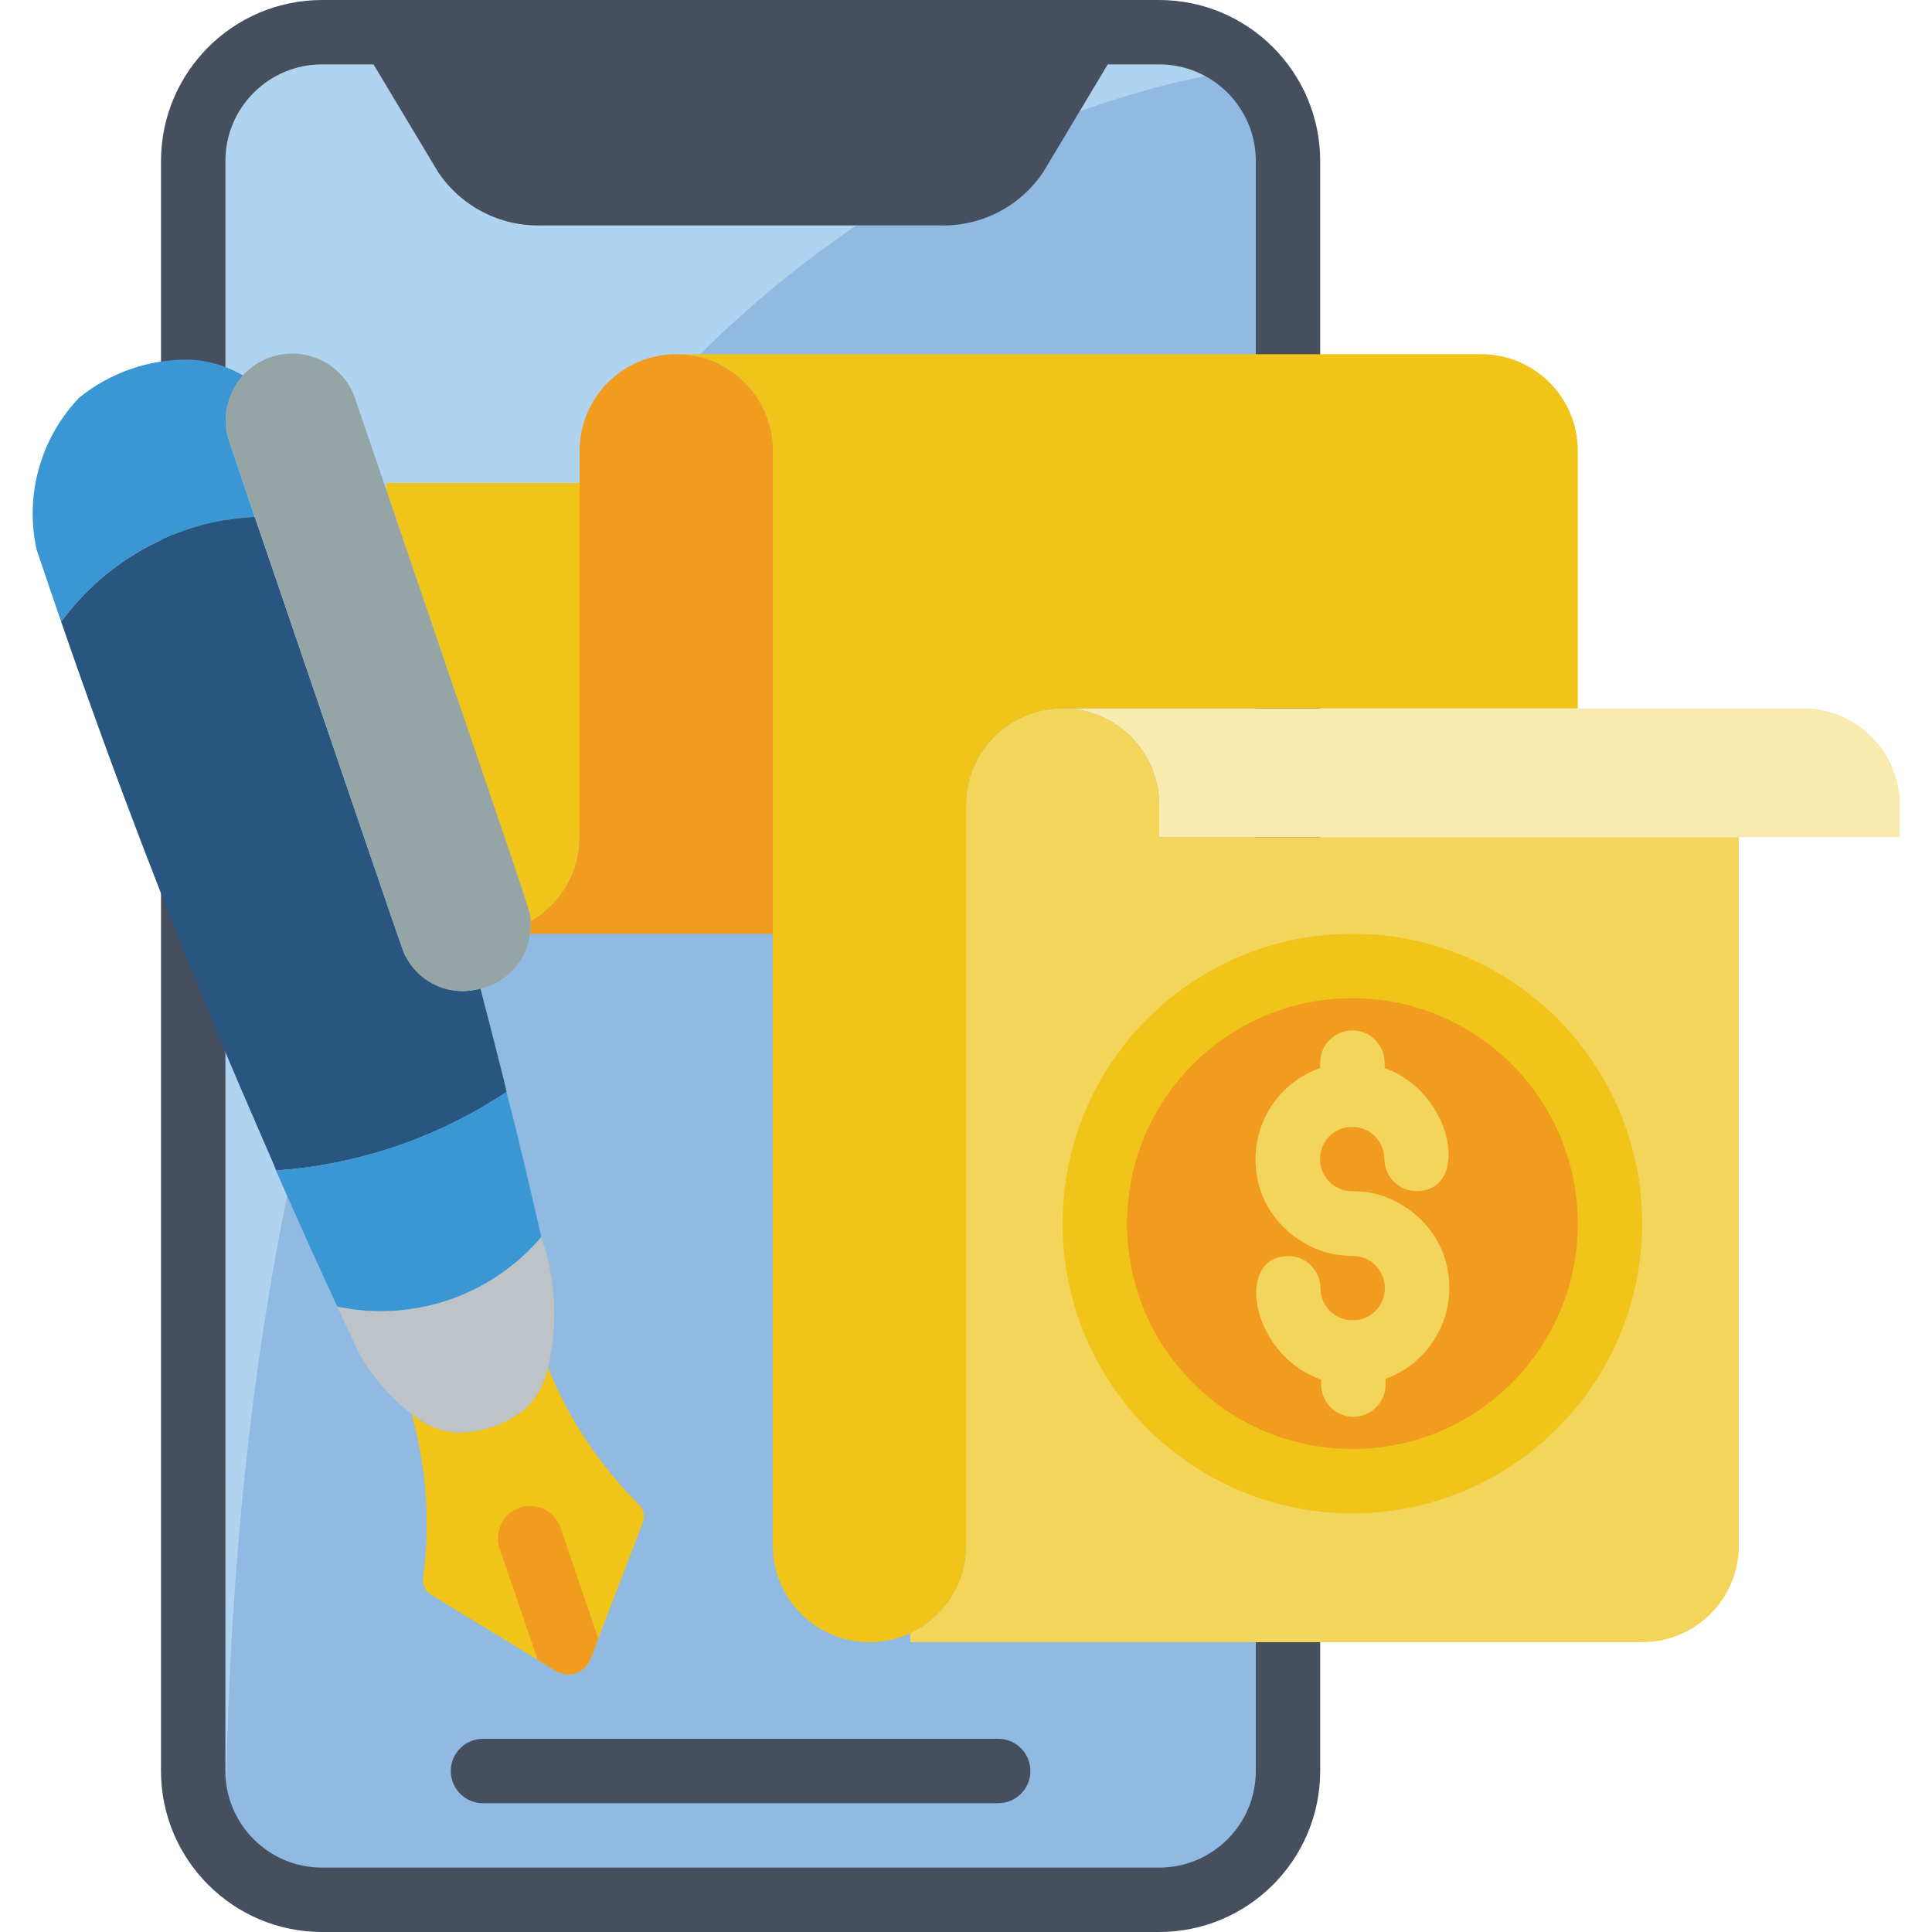 <svg height="512" viewBox="0 0 58 60" width="512" xmlns="http://www.w3.org/2000/svg"><g id="040---Bank-Statement" fill="none"><path id="Shape" d="m35 1h-26c-2.209 0-4 1.791-4 4v50c.007 2.206 1.794 3.993 4 4h26c2.209 0 4-1.791 4-4v-50c-.007-2.206-1.794-3.993-4-4z" fill="#90bae1"/><path id="Shape" d="m37.78 2.13c-5.95.82-31.65 7.19-31.78 55.51-.643-.729-.999-1.668-1-2.64v-50c0-2.209 1.791-4 4-4h26c1.039-.001 2.037.405 2.78 1.13z" fill="#b0d3f0"/><path id="Shape" d="m35 60h-26c-2.76-.003-4.997-2.24-5-5v-50c.003-2.76 2.24-4.997 5-5h26c2.76.003 4.997 2.24 5 5v50c-.003 2.76-2.24 4.997-5 5zm-26-58c-1.657 0-3 1.343-3 3v50c0 1.657 1.343 3 3 3h26c1.657 0 3-1.343 3-3v-50c0-1.657-1.343-3-3-3z" fill="#464f5d"/><path id="Shape" d="m28.175 7h-12.35c-1.288.04-2.505-.587-3.22-1.658l-2.605-4.342h24l-2.6 4.342c-.716 1.073-1.936 1.7-3.225 1.658z" fill="#464f5d"/><path id="Shape" d="m30 56h-16c-.552 0-1-.448-1-1s.448-1 1-1h16c.552 0 1 .448 1 1s-.448 1-1 1z" fill="#464f5d"/><path id="Shape" d="m17 15v11c-.003 1.085-.587 2.084-1.53 2.62 0-.364.3.634-4.47-13.39v-.23z" fill="#f0c419"/><path id="Shape" d="m58 25v1h-23v-1c0-1.657-1.343-3-3-3h23c1.657 0 3 1.343 3 3z" fill="#f9eab0"/><path id="Shape" d="m53 26v22c0 1.657-1.343 3-3 3h-22.73v-.29c1.056-.489 1.731-1.547 1.73-2.71v-23c0-1.657 1.343-3 3-3s3 1.343 3 3v1z" fill="#f3d55b"/><path id="Shape" d="m48 14v8h-16c-1.657 0-3 1.343-3 3v23c0 1.657-1.343 3-3 3s-3-1.343-3-3v-34c0-1.657-1.343-3-3-3h25c1.657 0 3 1.343 3 3z" fill="#f0c419"/><path id="Shape" d="m23 14v15h-7.54c.018-.126.022-.253.01-.38.943-.536 1.527-1.535 1.53-2.62v-12c0-1.657 1.343-3 3-3s3 1.343 3 3z" fill="#f29c1f"/><circle id="Oval" cx="41" cy="38" fill="#f29c1f" r="8"/><path id="Shape" d="m41 47c-4.971 0-9-4.029-9-9s4.029-9 9-9 9 4.029 9 9c-.006 4.968-4.032 8.994-9 9zm0-16c-3.866 0-7 3.134-7 7s3.134 7 7 7 7-3.134 7-7c-.004-3.864-3.136-6.996-7-7z" fill="#f0c419"/><g fill="#f3d55b"><path id="Shape" d="m37.991 36.013c-.003-.796.309-1.56.869-2.125.56-.565 1.322-.884 2.118-.888 2.972-.013 3.937 3.987 2.016 3.991-.55 0-.997-.445-1-.995 0-.552-.448-1-1-1s-1 .448-1 1 .448 1 1 1c.267-.002.523.104.712.292.189.189.295.445.294.712.007 1.9-3.994.988-4.009-1.987z"/><path id="Shape" d="m41.009 43c-2.963 0-3.92-3.987-2-3.991.55-0.0.997.445 1 .995 0 .552.448 1 1 1s1-.448 1-1-.448-1-1-1c-.267.002-.525-.102-.714-.291s-.296-.445-.295-.713c-.007-1.908 3.994-.992 4.009 1.983.005.799-.31 1.566-.873 2.132-.563.566-1.329.885-2.127.885z"/><path id="Shape" d="m40.994 35c-.55-.003-.994-.45-.994-1v-1c0-.552.448-1 1-1s1 .448 1 1v1c-.003.553-.453 1-1.006 1z"/><path id="Shape" d="m41.03 44c-.552 0-1-.448-1-1v-1c0-.552.448-1 1-1s1 .448 1 1v1c0 .552-.448 1-1 1z"/></g><path id="Shape" d="m6.91 16.05c-2.391.131-4.596 1.328-6.01 3.26-.26-.75-.51-1.49-.76-2.23-.379-1.698.116-3.473 1.32-4.73.982-.796 2.216-1.214 3.48-1.18.572.035 1.128.206 1.62.5-.51.548-.679 1.331-.44 2.04z" fill="#3b97d3"/><path id="Shape" d="m14.73 33.91c-2.135 1.421-4.602 2.262-7.16 2.44 0-.163-3.1-6.682-6.67-17.04 1.414-1.932 3.619-3.129 6.01-3.26 4.854 14.212 4.6 13.523 4.7 13.67.439.834 1.405 1.244 2.31.98.026.1.81 3.109.81 3.21z" fill="#285680"/><path id="Shape" d="m15.81 38.42c-1.555 1.827-3.986 2.656-6.333 2.16-.649-1.4-1.277-2.79-1.907-4.23 2.558-.178 5.025-1.019 7.16-2.44.39 1.51.74 3.01 1.08 4.51z" fill="#3b97d3"/><path id="Shape" d="m16.02 42.47c-.101.487-.345.932-.7 1.28-.621.502-1.402.764-2.2.74-1.088-.027-2.492-1.514-2.99-2.51-.177-.387-.545-1.143-.653-1.4 2.347.496 4.778-.333 6.333-2.16.452 1.303.525 2.707.21 4.05z" fill="#bdc3c7"/><path id="Shape" d="m14.75 33.9c-.008.001-.015.005-.02.01z" fill="#3b97d3"/><path id="Shape" d="m18.96 47.29-1.62 4.23c-.077.207-.243.369-.452.441s-.44.046-.628-.071l-3.87-2.36c-.179-.113-.277-.32-.25-.53.232-1.703.109-3.436-.36-5.09.379.322.846.524 1.34.58.798.024 1.579-.238 2.2-.74.355-.348.599-.793.7-1.28.641 1.594 1.601 3.04 2.82 4.25.152.148.2.373.12.57z" fill="#f0c419"/><path id="Shape" d="m15.47 28.62c.062.934-.532 1.785-1.43 2.05-.034.019-.071.029-.11.03h-.01c-.905.264-1.871-.146-2.31-.98-.1-.146.222.742-5.49-16.01-.367-1.08.21-2.253 1.29-2.62s2.253.21 2.62 1.29c5.844 17.172 5.44 15.874 5.44 16.24z" fill="#95a5a5"/><path id="Shape" d="m17.58 50.89c-.2.523-.275.925-.69 1.07-.391.137-.61-.058-1.19-.41l-1.17-3.42c-.132-.342-.066-.728.171-1.007.237-.279.607-.406.966-.332.358.074.648.339.754.689z" fill="#f29c1f"/></g></svg>